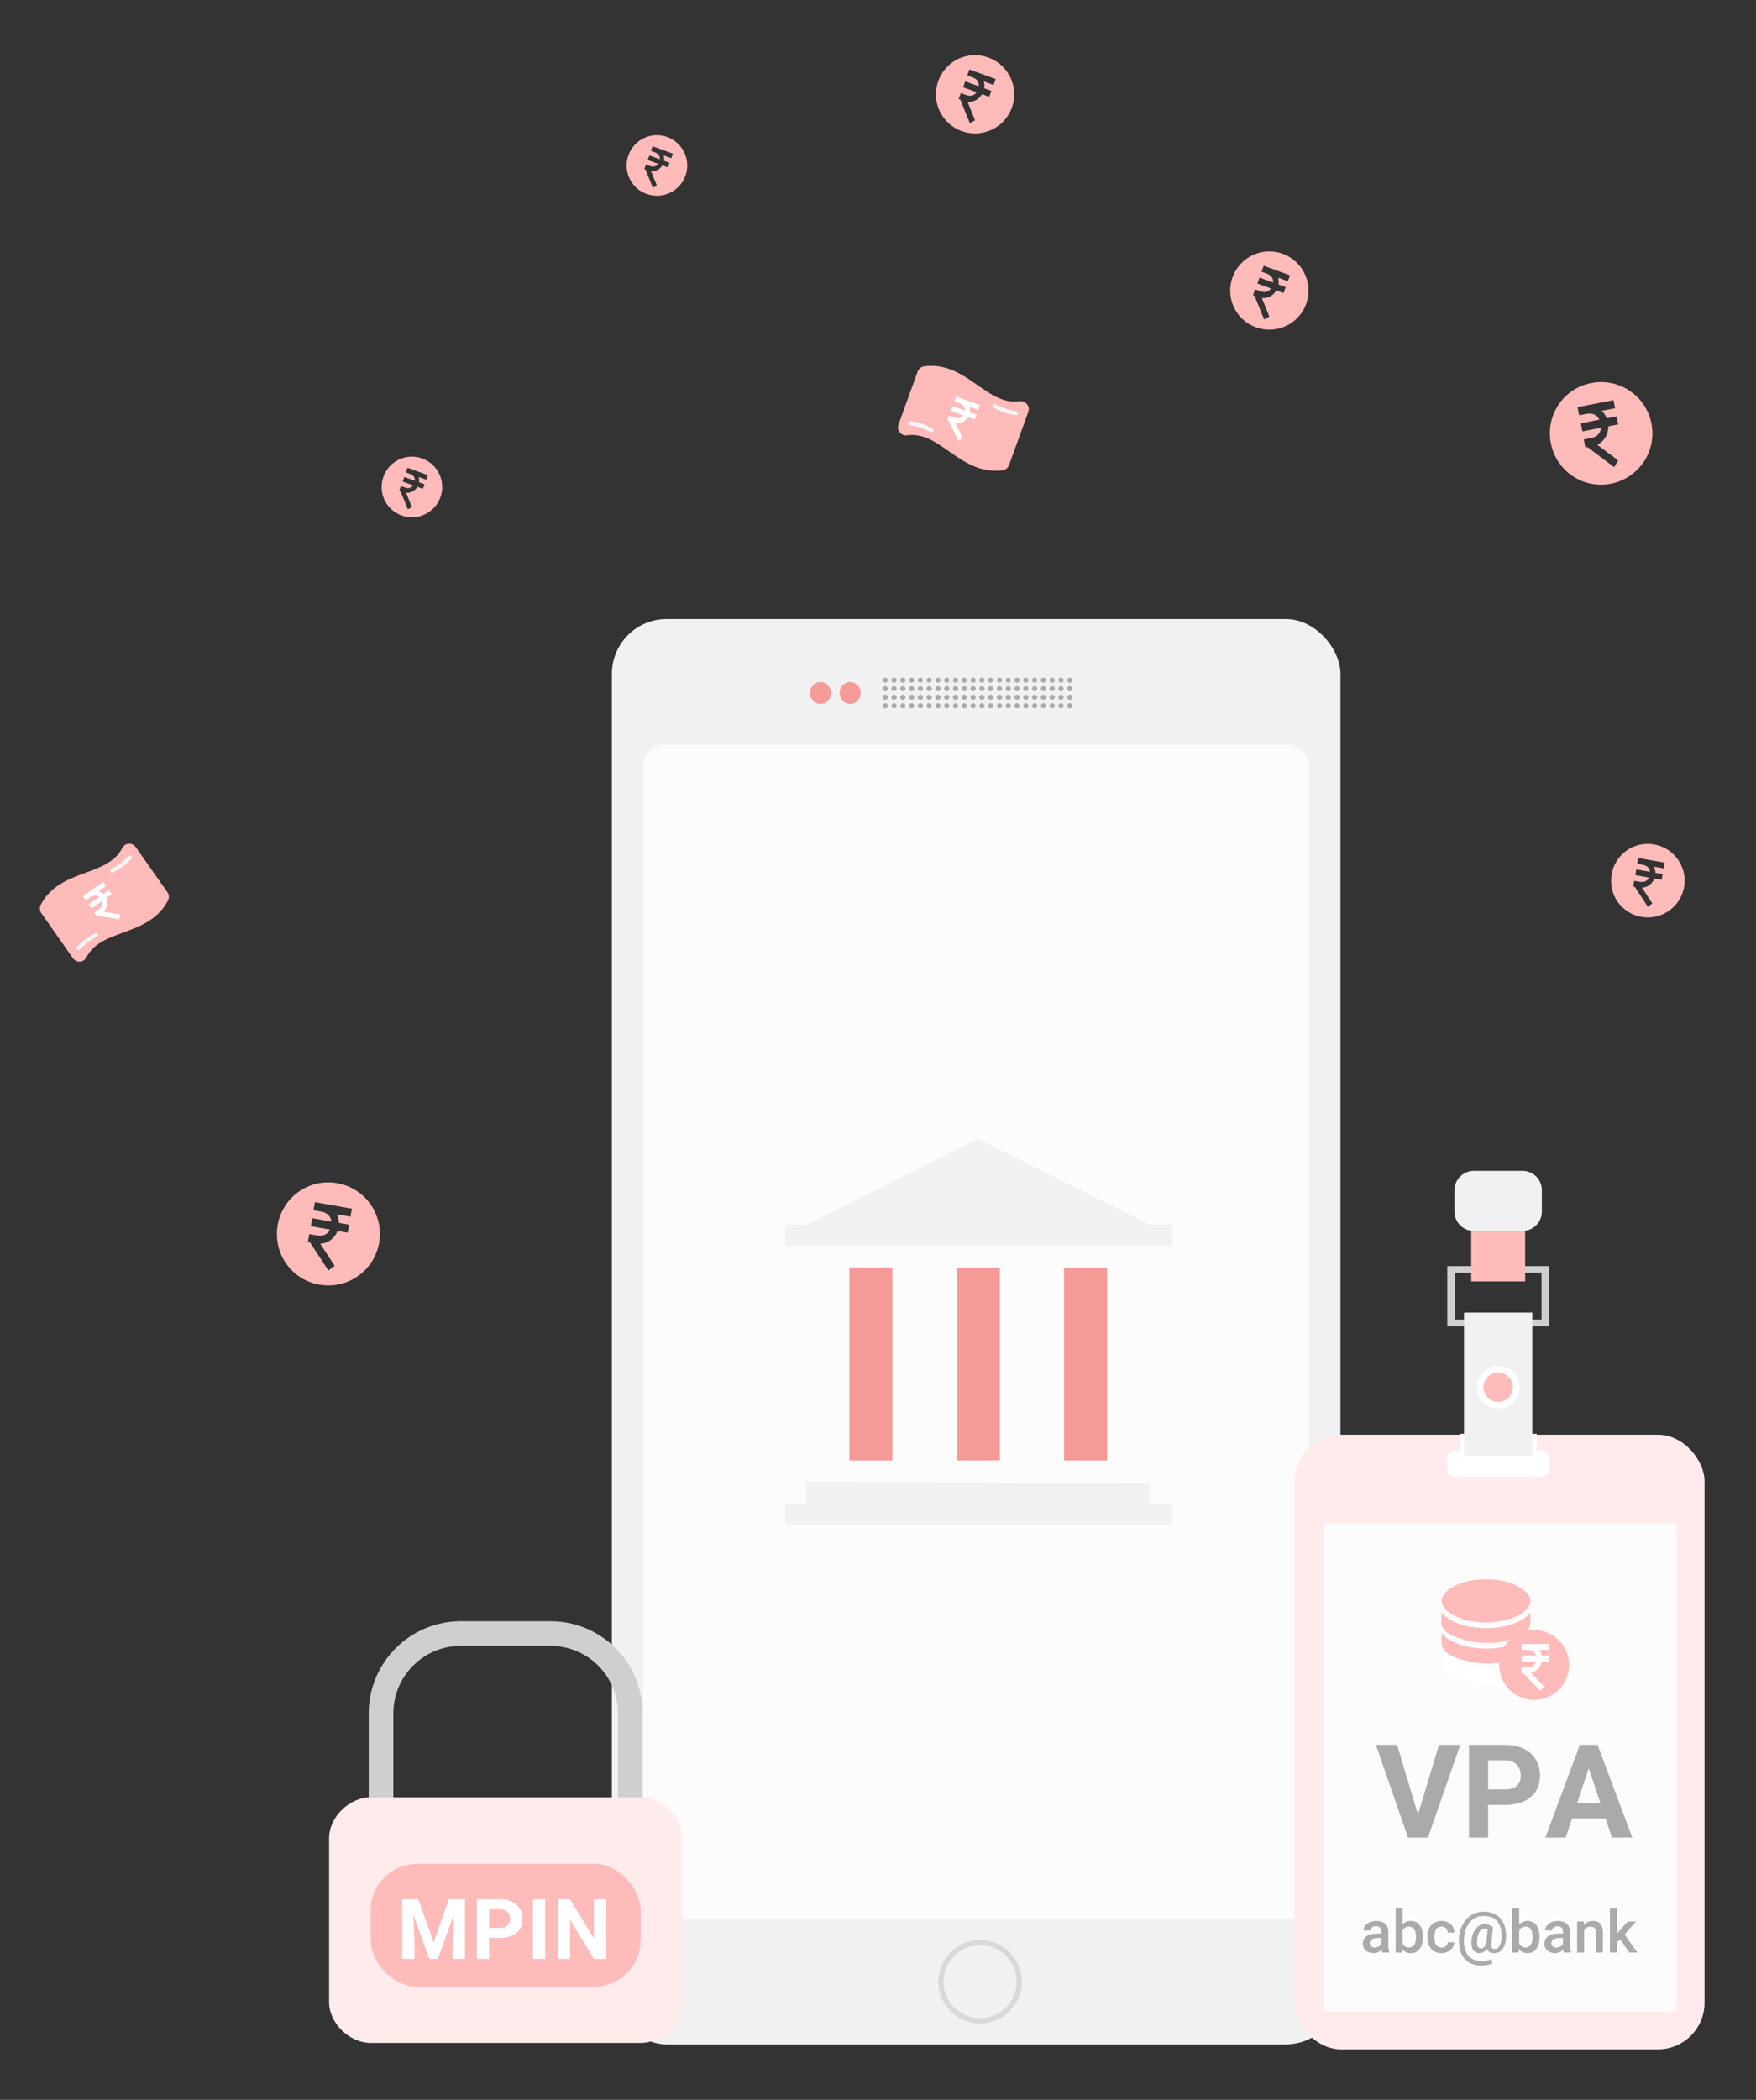 <svg xmlns="http://www.w3.org/2000/svg" width="358" height="428" viewBox="0 0 358 428">
  <rect x="0" y="0" width="358" height="428" fill="#333333" stroke="none"/>
  <g fill="none" fill-rule="evenodd" transform="translate(5 9)">
    <g transform="translate(.451)">
      <g transform="translate(119.297 117.17)">
        <g>
          <rect width="148.536" height="290.52" fill="#F1F1F1" rx="11.172"/>
          <ellipse cx="75.067" cy="277.75" stroke="#C1C1C1" stroke-width="1.06" opacity=".5" rx="7.986" ry="7.981"/>
          <rect width="135.759" height="239.439" x="6.389" y="25.54" fill="#FCFCFC" rx="4.469"/>
          <path fill="#F69A98" d="M48.573,17.303 C47.394,17.303 46.438,16.303 46.438,15.069 C46.438,13.834 47.394,12.834 48.573,12.834 C49.753,12.834 50.709,13.834 50.709,15.069 C50.709,16.303 49.753,17.303 48.573,17.303 Z M42.523,17.303 C41.344,17.303 40.387,16.303 40.387,15.069 C40.387,13.834 41.344,12.834 42.523,12.834 C43.702,12.834 44.658,13.834 44.658,15.069 C44.658,16.303 43.702,17.303 42.523,17.303 Z"/>
        </g>
        <g transform="translate(35.345 105.954)">
          <polygon fill="#F1F1F1" points="74.344 17.491 39.335 0 4.327 17.491 0 17.491 0 21.815 78.671 21.815 78.671 17.491"/>
          <rect width="8.752" height="39.306" x="35.009" y="26.237" fill="#F69A98"/>
          <rect width="8.752" height="39.306" x="56.84" y="26.237" fill="#F69A98"/>
          <rect width="8.752" height="39.306" x="13.079" y="26.237" fill="#F69A98"/>
          <polygon fill="#F1F1F1" points="74.344 70.161 4.327 69.866 4.327 74.386 0 74.386 0 78.611 4.327 78.611 8.752 78.611 17.504 78.611 35.009 78.611 43.662 78.611 61.167 78.611 69.919 78.611 74.344 78.611 78.671 78.611 78.671 74.386 74.344 74.386"/>
        </g>
        <path fill="#AAA" d="M0.537,6.257 C0.241,6.257 -7.99360578e-15,6.024 -7.99360578e-15,5.736 C-7.99360578e-15,5.448 0.241,5.214 0.537,5.214 C0.834,5.214 1.075,5.448 1.075,5.736 C1.075,6.024 0.834,6.257 0.537,6.257 Z M2.329,6.257 C2.032,6.257 1.791,6.024 1.791,5.736 C1.791,5.448 2.032,5.214 2.329,5.214 C2.625,5.214 2.866,5.448 2.866,5.736 C2.866,6.024 2.625,6.257 2.329,6.257 Z M0.537,4.519 C0.241,4.519 -7.99360578e-15,4.286 -7.99360578e-15,3.998 C-7.99360578e-15,3.71 0.241,3.476 0.537,3.476 C0.834,3.476 1.075,3.71 1.075,3.998 C1.075,4.286 0.834,4.519 0.537,4.519 Z M2.329,4.519 C2.032,4.519 1.791,4.286 1.791,3.998 C1.791,3.71 2.032,3.476 2.329,3.476 C2.625,3.476 2.866,3.71 2.866,3.998 C2.866,4.286 2.625,4.519 2.329,4.519 Z M0.537,2.781 C0.241,2.781 -7.99360578e-15,2.548 -7.99360578e-15,2.26 C-7.99360578e-15,1.972 0.241,1.738 0.537,1.738 C0.834,1.738 1.075,1.972 1.075,2.26 C1.075,2.548 0.834,2.781 0.537,2.781 Z M2.329,2.781 C2.032,2.781 1.791,2.548 1.791,2.26 C1.791,1.972 2.032,1.738 2.329,1.738 C2.625,1.738 2.866,1.972 2.866,2.26 C2.866,2.548 2.625,2.781 2.329,2.781 Z M0.537,1.043 C0.241,1.043 -7.99360578e-15,0.809 -7.99360578e-15,0.521 C-7.99360578e-15,0.233 0.241,0 0.537,0 C0.834,0 1.075,0.233 1.075,0.521 C1.075,0.809 0.834,1.043 0.537,1.043 Z M2.329,1.043 C2.032,1.043 1.791,0.809 1.791,0.521 C1.791,0.233 2.032,0 2.329,0 C2.625,0 2.866,0.233 2.866,0.521 C2.866,0.809 2.625,1.043 2.329,1.043 Z M4.12,6.257 C3.823,6.257 3.582,6.024 3.582,5.736 C3.582,5.448 3.823,5.214 4.12,5.214 C4.417,5.214 4.657,5.448 4.657,5.736 C4.657,6.024 4.417,6.257 4.12,6.257 Z M5.911,6.257 C5.614,6.257 5.374,6.024 5.374,5.736 C5.374,5.448 5.614,5.214 5.911,5.214 C6.208,5.214 6.448,5.448 6.448,5.736 C6.448,6.024 6.208,6.257 5.911,6.257 Z M4.12,4.519 C3.823,4.519 3.582,4.286 3.582,3.998 C3.582,3.71 3.823,3.476 4.12,3.476 C4.417,3.476 4.657,3.71 4.657,3.998 C4.657,4.286 4.417,4.519 4.12,4.519 Z M5.911,4.519 C5.614,4.519 5.374,4.286 5.374,3.998 C5.374,3.71 5.614,3.476 5.911,3.476 C6.208,3.476 6.448,3.71 6.448,3.998 C6.448,4.286 6.208,4.519 5.911,4.519 Z M4.12,2.781 C3.823,2.781 3.582,2.548 3.582,2.26 C3.582,1.972 3.823,1.738 4.12,1.738 C4.417,1.738 4.657,1.972 4.657,2.26 C4.657,2.548 4.417,2.781 4.12,2.781 Z M5.911,2.781 C5.614,2.781 5.374,2.548 5.374,2.26 C5.374,1.972 5.614,1.738 5.911,1.738 C6.208,1.738 6.448,1.972 6.448,2.26 C6.448,2.548 6.208,2.781 5.911,2.781 Z M4.12,1.043 C3.823,1.043 3.582,0.809 3.582,0.521 C3.582,0.233 3.823,0 4.12,0 C4.417,0 4.657,0.233 4.657,0.521 C4.657,0.809 4.417,1.043 4.12,1.043 Z M5.911,1.043 C5.614,1.043 5.374,0.809 5.374,0.521 C5.374,0.233 5.614,0 5.911,0 C6.208,0 6.448,0.233 6.448,0.521 C6.448,0.809 6.208,1.043 5.911,1.043 Z M7.702,6.257 C7.405,6.257 7.165,6.024 7.165,5.736 C7.165,5.448 7.405,5.214 7.702,5.214 C7.999,5.214 8.24,5.448 8.24,5.736 C8.24,6.024 7.999,6.257 7.702,6.257 Z M9.494,6.257 C9.197,6.257 8.956,6.024 8.956,5.736 C8.956,5.448 9.197,5.214 9.494,5.214 C9.79,5.214 10.031,5.448 10.031,5.736 C10.031,6.024 9.79,6.257 9.494,6.257 Z M7.702,4.519 C7.405,4.519 7.165,4.286 7.165,3.998 C7.165,3.71 7.405,3.476 7.702,3.476 C7.999,3.476 8.24,3.71 8.24,3.998 C8.24,4.286 7.999,4.519 7.702,4.519 Z M9.494,4.519 C9.197,4.519 8.956,4.286 8.956,3.998 C8.956,3.71 9.197,3.476 9.494,3.476 C9.79,3.476 10.031,3.71 10.031,3.998 C10.031,4.286 9.79,4.519 9.494,4.519 Z M7.702,2.781 C7.405,2.781 7.165,2.548 7.165,2.26 C7.165,1.972 7.405,1.738 7.702,1.738 C7.999,1.738 8.24,1.972 8.24,2.26 C8.24,2.548 7.999,2.781 7.702,2.781 Z M9.494,2.781 C9.197,2.781 8.956,2.548 8.956,2.26 C8.956,1.972 9.197,1.738 9.494,1.738 C9.79,1.738 10.031,1.972 10.031,2.26 C10.031,2.548 9.79,2.781 9.494,2.781 Z M7.702,1.043 C7.405,1.043 7.165,0.809 7.165,0.521 C7.165,0.233 7.405,0 7.702,0 C7.999,0 8.24,0.233 8.24,0.521 C8.24,0.809 7.999,1.043 7.702,1.043 Z M9.494,1.043 C9.197,1.043 8.956,0.809 8.956,0.521 C8.956,0.233 9.197,0 9.494,0 C9.79,0 10.031,0.233 10.031,0.521 C10.031,0.809 9.79,1.043 9.494,1.043 Z M11.285,6.257 C10.988,6.257 10.747,6.024 10.747,5.736 C10.747,5.448 10.988,5.214 11.285,5.214 C11.582,5.214 11.822,5.448 11.822,5.736 C11.822,6.024 11.582,6.257 11.285,6.257 Z M13.076,6.257 C12.779,6.257 12.539,6.024 12.539,5.736 C12.539,5.448 12.779,5.214 13.076,5.214 C13.373,5.214 13.613,5.448 13.613,5.736 C13.613,6.024 13.373,6.257 13.076,6.257 Z M11.285,4.519 C10.988,4.519 10.747,4.286 10.747,3.998 C10.747,3.71 10.988,3.476 11.285,3.476 C11.582,3.476 11.822,3.71 11.822,3.998 C11.822,4.286 11.582,4.519 11.285,4.519 Z M13.076,4.519 C12.779,4.519 12.539,4.286 12.539,3.998 C12.539,3.71 12.779,3.476 13.076,3.476 C13.373,3.476 13.613,3.71 13.613,3.998 C13.613,4.286 13.373,4.519 13.076,4.519 Z M11.285,2.781 C10.988,2.781 10.747,2.548 10.747,2.26 C10.747,1.972 10.988,1.738 11.285,1.738 C11.582,1.738 11.822,1.972 11.822,2.26 C11.822,2.548 11.582,2.781 11.285,2.781 Z M13.076,2.781 C12.779,2.781 12.539,2.548 12.539,2.26 C12.539,1.972 12.779,1.738 13.076,1.738 C13.373,1.738 13.613,1.972 13.613,2.26 C13.613,2.548 13.373,2.781 13.076,2.781 Z M11.285,1.043 C10.988,1.043 10.747,0.809 10.747,0.521 C10.747,0.233 10.988,0 11.285,0 C11.582,0 11.822,0.233 11.822,0.521 C11.822,0.809 11.582,1.043 11.285,1.043 Z M13.076,1.043 C12.779,1.043 12.539,0.809 12.539,0.521 C12.539,0.233 12.779,0 13.076,0 C13.373,0 13.613,0.233 13.613,0.521 C13.613,0.809 13.373,1.043 13.076,1.043 Z M14.867,6.257 C14.57,6.257 14.33,6.024 14.33,5.736 C14.33,5.448 14.57,5.214 14.867,5.214 C15.164,5.214 15.405,5.448 15.405,5.736 C15.405,6.024 15.164,6.257 14.867,6.257 Z M16.658,6.257 C16.362,6.257 16.121,6.024 16.121,5.736 C16.121,5.448 16.362,5.214 16.658,5.214 C16.955,5.214 17.196,5.448 17.196,5.736 C17.196,6.024 16.955,6.257 16.658,6.257 Z M14.867,4.519 C14.57,4.519 14.33,4.286 14.33,3.998 C14.33,3.71 14.57,3.476 14.867,3.476 C15.164,3.476 15.405,3.71 15.405,3.998 C15.405,4.286 15.164,4.519 14.867,4.519 Z M16.658,4.519 C16.362,4.519 16.121,4.286 16.121,3.998 C16.121,3.71 16.362,3.476 16.658,3.476 C16.955,3.476 17.196,3.71 17.196,3.998 C17.196,4.286 16.955,4.519 16.658,4.519 Z M14.867,2.781 C14.57,2.781 14.33,2.548 14.33,2.26 C14.33,1.972 14.57,1.738 14.867,1.738 C15.164,1.738 15.405,1.972 15.405,2.26 C15.405,2.548 15.164,2.781 14.867,2.781 Z M16.658,2.781 C16.362,2.781 16.121,2.548 16.121,2.26 C16.121,1.972 16.362,1.738 16.658,1.738 C16.955,1.738 17.196,1.972 17.196,2.26 C17.196,2.548 16.955,2.781 16.658,2.781 Z M14.867,1.043 C14.57,1.043 14.33,0.809 14.33,0.521 C14.33,0.233 14.57,0 14.867,0 C15.164,0 15.405,0.233 15.405,0.521 C15.405,0.809 15.164,1.043 14.867,1.043 Z M16.658,1.043 C16.362,1.043 16.121,0.809 16.121,0.521 C16.121,0.233 16.362,0 16.658,0 C16.955,0 17.196,0.233 17.196,0.521 C17.196,0.809 16.955,1.043 16.658,1.043 Z M18.45,6.257 C18.153,6.257 17.912,6.024 17.912,5.736 C17.912,5.448 18.153,5.214 18.45,5.214 C18.746,5.214 18.987,5.448 18.987,5.736 C18.987,6.024 18.746,6.257 18.45,6.257 Z M20.241,6.257 C19.944,6.257 19.704,6.024 19.704,5.736 C19.704,5.448 19.944,5.214 20.241,5.214 C20.538,5.214 20.778,5.448 20.778,5.736 C20.778,6.024 20.538,6.257 20.241,6.257 Z M18.45,4.519 C18.153,4.519 17.912,4.286 17.912,3.998 C17.912,3.71 18.153,3.476 18.45,3.476 C18.746,3.476 18.987,3.71 18.987,3.998 C18.987,4.286 18.746,4.519 18.45,4.519 Z M20.241,4.519 C19.944,4.519 19.704,4.286 19.704,3.998 C19.704,3.71 19.944,3.476 20.241,3.476 C20.538,3.476 20.778,3.71 20.778,3.998 C20.778,4.286 20.538,4.519 20.241,4.519 Z M18.45,2.781 C18.153,2.781 17.912,2.548 17.912,2.26 C17.912,1.972 18.153,1.738 18.45,1.738 C18.746,1.738 18.987,1.972 18.987,2.26 C18.987,2.548 18.746,2.781 18.45,2.781 Z M20.241,2.781 C19.944,2.781 19.704,2.548 19.704,2.26 C19.704,1.972 19.944,1.738 20.241,1.738 C20.538,1.738 20.778,1.972 20.778,2.26 C20.778,2.548 20.538,2.781 20.241,2.781 Z M18.45,1.043 C18.153,1.043 17.912,0.809 17.912,0.521 C17.912,0.233 18.153,0 18.45,0 C18.746,0 18.987,0.233 18.987,0.521 C18.987,0.809 18.746,1.043 18.45,1.043 Z M20.241,1.043 C19.944,1.043 19.704,0.809 19.704,0.521 C19.704,0.233 19.944,0 20.241,0 C20.538,0 20.778,0.233 20.778,0.521 C20.778,0.809 20.538,1.043 20.241,1.043 Z M22.032,6.257 C21.735,6.257 21.495,6.024 21.495,5.736 C21.495,5.448 21.735,5.214 22.032,5.214 C22.329,5.214 22.569,5.448 22.569,5.736 C22.569,6.024 22.329,6.257 22.032,6.257 Z M23.823,6.257 C23.527,6.257 23.286,6.024 23.286,5.736 C23.286,5.448 23.527,5.214 23.823,5.214 C24.12,5.214 24.361,5.448 24.361,5.736 C24.361,6.024 24.12,6.257 23.823,6.257 Z M22.032,4.519 C21.735,4.519 21.495,4.286 21.495,3.998 C21.495,3.71 21.735,3.476 22.032,3.476 C22.329,3.476 22.569,3.71 22.569,3.998 C22.569,4.286 22.329,4.519 22.032,4.519 Z M23.823,4.519 C23.527,4.519 23.286,4.286 23.286,3.998 C23.286,3.71 23.527,3.476 23.823,3.476 C24.12,3.476 24.361,3.71 24.361,3.998 C24.361,4.286 24.12,4.519 23.823,4.519 Z M22.032,2.781 C21.735,2.781 21.495,2.548 21.495,2.26 C21.495,1.972 21.735,1.738 22.032,1.738 C22.329,1.738 22.569,1.972 22.569,2.26 C22.569,2.548 22.329,2.781 22.032,2.781 Z M23.823,2.781 C23.527,2.781 23.286,2.548 23.286,2.26 C23.286,1.972 23.527,1.738 23.823,1.738 C24.12,1.738 24.361,1.972 24.361,2.26 C24.361,2.548 24.12,2.781 23.823,2.781 Z M22.032,1.043 C21.735,1.043 21.495,0.809 21.495,0.521 C21.495,0.233 21.735,0 22.032,0 C22.329,0 22.569,0.233 22.569,0.521 C22.569,0.809 22.329,1.043 22.032,1.043 Z M23.823,1.043 C23.527,1.043 23.286,0.809 23.286,0.521 C23.286,0.233 23.527,0 23.823,0 C24.12,0 24.361,0.233 24.361,0.521 C24.361,0.809 24.12,1.043 23.823,1.043 Z M25.615,6.257 C25.318,6.257 25.077,6.024 25.077,5.736 C25.077,5.448 25.318,5.214 25.615,5.214 C25.911,5.214 26.152,5.448 26.152,5.736 C26.152,6.024 25.911,6.257 25.615,6.257 Z M27.406,6.257 C27.109,6.257 26.868,6.024 26.868,5.736 C26.868,5.448 27.109,5.214 27.406,5.214 C27.703,5.214 27.943,5.448 27.943,5.736 C27.943,6.024 27.703,6.257 27.406,6.257 Z M25.615,4.519 C25.318,4.519 25.077,4.286 25.077,3.998 C25.077,3.71 25.318,3.476 25.615,3.476 C25.911,3.476 26.152,3.71 26.152,3.998 C26.152,4.286 25.911,4.519 25.615,4.519 Z M27.406,4.519 C27.109,4.519 26.868,4.286 26.868,3.998 C26.868,3.71 27.109,3.476 27.406,3.476 C27.703,3.476 27.943,3.71 27.943,3.998 C27.943,4.286 27.703,4.519 27.406,4.519 Z M25.615,2.781 C25.318,2.781 25.077,2.548 25.077,2.26 C25.077,1.972 25.318,1.738 25.615,1.738 C25.911,1.738 26.152,1.972 26.152,2.26 C26.152,2.548 25.911,2.781 25.615,2.781 Z M27.406,2.781 C27.109,2.781 26.868,2.548 26.868,2.26 C26.868,1.972 27.109,1.738 27.406,1.738 C27.703,1.738 27.943,1.972 27.943,2.26 C27.943,2.548 27.703,2.781 27.406,2.781 Z M25.615,1.043 C25.318,1.043 25.077,0.809 25.077,0.521 C25.077,0.233 25.318,0 25.615,0 C25.911,0 26.152,0.233 26.152,0.521 C26.152,0.809 25.911,1.043 25.615,1.043 Z M27.406,1.043 C27.109,1.043 26.868,0.809 26.868,0.521 C26.868,0.233 27.109,0 27.406,0 C27.703,0 27.943,0.233 27.943,0.521 C27.943,0.809 27.703,1.043 27.406,1.043 Z M29.197,6.257 C28.9,6.257 28.66,6.024 28.66,5.736 C28.66,5.448 28.9,5.214 29.197,5.214 C29.494,5.214 29.734,5.448 29.734,5.736 C29.734,6.024 29.494,6.257 29.197,6.257 Z M30.988,6.257 C30.691,6.257 30.451,6.024 30.451,5.736 C30.451,5.448 30.691,5.214 30.988,5.214 C31.285,5.214 31.526,5.448 31.526,5.736 C31.526,6.024 31.285,6.257 30.988,6.257 Z M29.197,4.519 C28.9,4.519 28.66,4.286 28.66,3.998 C28.66,3.71 28.9,3.476 29.197,3.476 C29.494,3.476 29.734,3.71 29.734,3.998 C29.734,4.286 29.494,4.519 29.197,4.519 Z M30.988,4.519 C30.691,4.519 30.451,4.286 30.451,3.998 C30.451,3.71 30.691,3.476 30.988,3.476 C31.285,3.476 31.526,3.71 31.526,3.998 C31.526,4.286 31.285,4.519 30.988,4.519 Z M29.197,2.781 C28.9,2.781 28.66,2.548 28.66,2.26 C28.66,1.972 28.9,1.738 29.197,1.738 C29.494,1.738 29.734,1.972 29.734,2.26 C29.734,2.548 29.494,2.781 29.197,2.781 Z M30.988,2.781 C30.691,2.781 30.451,2.548 30.451,2.26 C30.451,1.972 30.691,1.738 30.988,1.738 C31.285,1.738 31.526,1.972 31.526,2.26 C31.526,2.548 31.285,2.781 30.988,2.781 Z M29.197,1.043 C28.9,1.043 28.66,0.809 28.66,0.521 C28.66,0.233 28.9,0 29.197,0 C29.494,0 29.734,0.233 29.734,0.521 C29.734,0.809 29.494,1.043 29.197,1.043 Z M30.988,1.043 C30.691,1.043 30.451,0.809 30.451,0.521 C30.451,0.233 30.691,0 30.988,0 C31.285,0 31.526,0.233 31.526,0.521 C31.526,0.809 31.285,1.043 30.988,1.043 Z M32.779,6.257 C32.483,6.257 32.242,6.024 32.242,5.736 C32.242,5.448 32.483,5.214 32.779,5.214 C33.076,5.214 33.317,5.448 33.317,5.736 C33.317,6.024 33.076,6.257 32.779,6.257 Z M34.571,6.257 C34.274,6.257 34.033,6.024 34.033,5.736 C34.033,5.448 34.274,5.214 34.571,5.214 C34.867,5.214 35.108,5.448 35.108,5.736 C35.108,6.024 34.867,6.257 34.571,6.257 Z M32.779,4.519 C32.483,4.519 32.242,4.286 32.242,3.998 C32.242,3.71 32.483,3.476 32.779,3.476 C33.076,3.476 33.317,3.71 33.317,3.998 C33.317,4.286 33.076,4.519 32.779,4.519 Z M34.571,4.519 C34.274,4.519 34.033,4.286 34.033,3.998 C34.033,3.71 34.274,3.476 34.571,3.476 C34.867,3.476 35.108,3.71 35.108,3.998 C35.108,4.286 34.867,4.519 34.571,4.519 Z M32.779,2.781 C32.483,2.781 32.242,2.548 32.242,2.26 C32.242,1.972 32.483,1.738 32.779,1.738 C33.076,1.738 33.317,1.972 33.317,2.26 C33.317,2.548 33.076,2.781 32.779,2.781 Z M34.571,2.781 C34.274,2.781 34.033,2.548 34.033,2.26 C34.033,1.972 34.274,1.738 34.571,1.738 C34.867,1.738 35.108,1.972 35.108,2.26 C35.108,2.548 34.867,2.781 34.571,2.781 Z M32.779,1.043 C32.483,1.043 32.242,0.809 32.242,0.521 C32.242,0.233 32.483,0 32.779,0 C33.076,0 33.317,0.233 33.317,0.521 C33.317,0.809 33.076,1.043 32.779,1.043 Z M34.571,1.043 C34.274,1.043 34.033,0.809 34.033,0.521 C34.033,0.233 34.274,0 34.571,0 C34.867,0 35.108,0.233 35.108,0.521 C35.108,0.809 34.867,1.043 34.571,1.043 Z M36.362,6.257 C36.065,6.257 35.825,6.024 35.825,5.736 C35.825,5.448 36.065,5.214 36.362,5.214 C36.659,5.214 36.899,5.448 36.899,5.736 C36.899,6.024 36.659,6.257 36.362,6.257 Z M38.153,6.257 C37.856,6.257 37.616,6.024 37.616,5.736 C37.616,5.448 37.856,5.214 38.153,5.214 C38.45,5.214 38.691,5.448 38.691,5.736 C38.691,6.024 38.45,6.257 38.153,6.257 Z M36.362,4.519 C36.065,4.519 35.825,4.286 35.825,3.998 C35.825,3.71 36.065,3.476 36.362,3.476 C36.659,3.476 36.899,3.71 36.899,3.998 C36.899,4.286 36.659,4.519 36.362,4.519 Z M38.153,4.519 C37.856,4.519 37.616,4.286 37.616,3.998 C37.616,3.71 37.856,3.476 38.153,3.476 C38.45,3.476 38.691,3.71 38.691,3.998 C38.691,4.286 38.45,4.519 38.153,4.519 Z M36.362,2.781 C36.065,2.781 35.825,2.548 35.825,2.26 C35.825,1.972 36.065,1.738 36.362,1.738 C36.659,1.738 36.899,1.972 36.899,2.26 C36.899,2.548 36.659,2.781 36.362,2.781 Z M38.153,2.781 C37.856,2.781 37.616,2.548 37.616,2.26 C37.616,1.972 37.856,1.738 38.153,1.738 C38.45,1.738 38.691,1.972 38.691,2.26 C38.691,2.548 38.45,2.781 38.153,2.781 Z M36.362,1.043 C36.065,1.043 35.825,0.809 35.825,0.521 C35.825,0.233 36.065,0 36.362,0 C36.659,0 36.899,0.233 36.899,0.521 C36.899,0.809 36.659,1.043 36.362,1.043 Z M38.153,1.043 C37.856,1.043 37.616,0.809 37.616,0.521 C37.616,0.233 37.856,0 38.153,0 C38.45,0 38.691,0.233 38.691,0.521 C38.691,0.809 38.45,1.043 38.153,1.043 Z" transform="translate(55.196 11.94)"/>
      </g>
      <path fill="#FEBBBA" d="M320.944,68.877 C326.736,68.877 331.43,73.556 331.43,79.33 C331.43,85.108 326.736,89.784 320.944,89.784 C315.151,89.784 310.528,85.114 310.528,79.33 C310.528,73.55 315.151,68.877 320.944,68.877 Z M317.307,73.164 L317.307,73.18 L317.272,73.18 L317.272,74.86 L318.808,74.86 C320.204,74.86 320.908,75.602 321.162,76.524 L317.307,76.524 L317.307,78.204 L321.162,78.204 C320.909,79.126 320.205,79.871 318.808,79.871 L318.329,79.871 L318.323,79.864 L318.317,79.871 L317.272,79.871 L317.272,81.551 L317.713,81.551 L322.275,86.604 L323.326,85.41 L319.746,81.439 C321.368,81.057 322.409,79.701 322.696,78.204 L324.737,78.204 L324.737,76.524 L322.696,76.524 C322.58,75.919 322.328,75.348 321.977,74.844 L324.737,74.844 L324.737,73.164 L317.307,73.164 Z" transform="rotate(-11 320.979 79.33)"/>
      <path fill="#FEBBBA" d="M78.51,84.082 C81.932,84.082 84.706,86.847 84.706,90.259 C84.706,93.673 81.932,96.436 78.51,96.436 C75.086,96.436 72.354,93.677 72.354,90.259 C72.354,86.843 75.086,84.082 78.51,84.082 Z M76.372,86.88 L76.372,86.89 L76.351,86.89 L76.351,87.883 L77.259,87.883 C78.084,87.883 78.5,88.321 78.65,88.866 L76.372,88.866 L76.372,89.859 L78.65,89.859 C78.5,90.404 78.085,90.844 77.259,90.844 L76.976,90.844 L76.972,90.84 L76.969,90.844 L76.351,90.844 L76.351,91.836 L76.612,91.836 L79.308,94.822 L79.929,94.117 L77.813,91.77 C78.771,91.545 79.387,90.743 79.556,89.859 L80.762,89.859 L80.762,88.866 L79.556,88.866 C79.488,88.509 79.339,88.171 79.132,87.873 L80.762,87.873 L80.762,86.88 L76.372,86.88 Z" transform="rotate(20 78.53 90.26)"/>
      <path fill="#FEBBBA" d="M128.463,18.553 C131.885,18.553 134.659,21.318 134.659,24.73 C134.659,28.144 131.885,30.907 128.463,30.907 C125.039,30.907 122.307,28.147 122.307,24.73 C122.307,21.314 125.039,18.553 128.463,18.553 Z M126.325,21.351 L126.325,21.361 L126.304,21.361 L126.304,22.354 L127.212,22.354 C128.036,22.354 128.453,22.792 128.603,23.337 L126.325,23.337 L126.325,24.329 L128.603,24.329 C128.453,24.874 128.037,25.314 127.212,25.314 L126.929,25.314 L126.925,25.311 L126.922,25.314 L126.304,25.314 L126.304,26.307 L126.564,26.307 L129.26,29.293 L129.882,28.587 L127.766,26.241 C128.724,26.015 129.34,25.214 129.509,24.329 L130.715,24.329 L130.715,23.337 L129.509,23.337 C129.44,22.98 129.292,22.642 129.084,22.344 L130.715,22.344 L130.715,21.351 L126.325,21.351 Z" transform="rotate(20 128.483 24.73)"/>
      <path fill="#FEBBBA" d="M193.316,2.249 C197.739,2.249 201.323,5.819 201.323,10.224 C201.323,14.632 197.739,18.199 193.316,18.199 C188.892,18.199 185.361,14.636 185.361,10.224 C185.361,5.814 188.892,2.249 193.316,2.249 Z M190.553,5.862 L190.553,5.875 L190.526,5.875 L190.526,7.156 L191.699,7.156 C192.765,7.156 193.303,7.722 193.497,8.425 L190.553,8.425 L190.553,9.707 L193.497,9.707 C193.304,10.411 192.767,10.979 191.699,10.979 L191.334,10.979 L191.329,10.974 L191.325,10.979 L190.526,10.979 L190.526,12.261 L190.863,12.261 L194.347,16.116 L195.15,15.204 L192.415,12.175 C193.654,11.884 194.449,10.849 194.668,9.707 L196.227,9.707 L196.227,8.425 L194.668,8.425 C194.58,7.964 194.387,7.528 194.119,7.144 L196.227,7.144 L196.227,5.862 L190.553,5.862 Z" transform="rotate(20 193.342 10.224)"/>
      <path fill="#FEBBBA" d="M253.316,42.249 C257.739,42.249 261.323,45.819 261.323,50.224 C261.323,54.632 257.739,58.199 253.316,58.199 C248.892,58.199 245.361,54.636 245.361,50.224 C245.361,45.814 248.892,42.249 253.316,42.249 Z M250.553,45.862 L250.553,45.875 L250.526,45.875 L250.526,47.156 L251.699,47.156 C252.765,47.156 253.303,47.722 253.497,48.425 L250.553,48.425 L250.553,49.707 L253.497,49.707 C253.304,50.411 252.767,50.979 251.699,50.979 L251.334,50.979 L251.329,50.974 L251.325,50.979 L250.526,50.979 L250.526,52.261 L250.863,52.261 L254.347,56.116 L255.15,55.204 L252.415,52.175 C253.654,51.884 254.449,50.849 254.668,49.707 L256.227,49.707 L256.227,48.425 L254.668,48.425 C254.58,47.964 254.387,47.528 254.119,47.144 L256.227,47.144 L256.227,45.862 L250.553,45.862 Z" transform="rotate(20 253.342 50.224)"/>
      <path fill="#FEBBBA" d="M330.475,163 C334.631,163 338,166.357 338,170.5 C338,174.645 334.631,178 330.475,178 C326.318,178 323,174.649 323,170.5 C323,166.353 326.318,163 330.475,163 Z M327.79,166.287 L327.79,166.299 L327.764,166.299 L327.764,167.482 L328.89,167.482 C329.913,167.482 330.429,168.004 330.616,168.653 L327.79,168.653 L327.79,169.836 L330.616,169.836 C330.43,170.485 329.914,171.009 328.89,171.009 L328.539,171.009 L328.535,171.004 L328.53,171.009 L327.764,171.009 L327.764,172.192 L328.087,172.192 L331.431,175.749 L332.202,174.908 L329.577,172.113 C330.766,171.844 331.53,170.889 331.74,169.836 L333.236,169.836 L333.236,168.653 L331.74,168.653 C331.655,168.227 331.47,167.825 331.213,167.47 L333.236,167.47 L333.236,166.287 L327.79,166.287 Z" transform="rotate(10 330.5 170.5)"/>
      <path fill="#FEBBBA" d="M61.465,232 C67.284,232 72,236.7 72,242.5 C72,248.303 67.284,253 61.465,253 C55.645,253 51,248.309 51,242.5 C51,236.694 55.645,232 61.465,232 Z M57.705,236.602 L57.705,236.619 L57.669,236.619 L57.669,238.274 L59.246,238.274 C60.678,238.274 61.401,239.006 61.662,239.914 L57.705,239.914 L57.705,241.57 L61.662,241.57 C61.402,242.479 60.68,243.213 59.246,243.213 L58.754,243.213 L58.748,243.206 L58.742,243.213 L57.669,243.213 L57.669,244.868 L58.122,244.868 L62.804,249.849 L63.883,248.671 L60.208,244.758 C61.873,244.382 62.942,243.045 63.235,241.57 L65.331,241.57 L65.331,239.914 L63.235,239.914 C63.116,239.318 62.858,238.755 62.498,238.258 L65.331,238.258 L65.331,236.602 L57.705,236.602 Z" transform="rotate(10 61.5 242.5)"/>
      <g transform="rotate(10 -912.88 111.281)">
        <path fill="#FEBBBA" d="M25.084,8.432 L17.099,0.467 C16.703,0.072 16.129,-0.087 15.586,0.047 C15.299,0.117 15.043,0.264 14.84,0.467 C14.658,0.648 14.522,0.871 14.444,1.122 C14.082,2.292 13.457,3.309 12.531,4.231 C11.295,5.464 9.686,6.397 7.982,7.384 C6.175,8.429 4.307,9.513 2.776,11.039 C1.476,12.338 0.59,13.783 0.071,15.46 C-0.104,16.027 0.049,16.639 0.467,17.058 L8.452,25.024 C8.848,25.419 9.422,25.578 9.966,25.444 C10.252,25.372 10.509,25.226 10.712,25.024 C10.893,24.843 11.029,24.619 11.108,24.368 C11.47,23.197 12.095,22.18 13.022,21.258 C14.257,20.026 15.866,19.094 17.571,18.107 C19.377,17.061 21.245,15.977 22.775,14.451 C24.076,13.154 24.961,11.707 25.481,10.029 C25.655,9.464 25.502,8.849 25.084,8.432 Z"/>
        <path fill="#F5F5F5" d="M11.997 19.207L11.996 19.207C11.497 19.589 11.009 19.993 10.558 20.444 10.125 20.877 9.733 21.332 9.392 21.798L8.846 22.542 8.847 22.543C8.747 22.698 8.764 22.907 8.9 23.043 9.056 23.198 9.31 23.198 9.467 23.043 9.491 23.018 9.51 22.992 9.526 22.963L10.036 22.266C10.352 21.835 10.718 21.41 11.123 21.007 11.571 20.56 11.986 20.216 12.491 19.832L12.49 19.831C12.504 19.82 12.518 19.811 12.531 19.798 12.687 19.643 12.687 19.389 12.531 19.233 12.386 19.087 12.154 19.08 11.997 19.207zM14.327 4.59C13.909 5.006 13.457 5.381 12.987 5.739 12.954 5.757 12.922 5.778 12.894 5.808 12.736 5.964 12.736 6.22 12.894 6.377 13.046 6.531 13.293 6.534 13.452 6.388L13.455 6.39C13.954 6.007 14.44 5.603 14.891 5.153 15.325 4.72 15.716 4.266 16.058 3.801L16.604 3.054 16.603 3.052C16.738 2.894 16.732 2.657 16.583 2.507 16.425 2.35 16.171 2.35 16.013 2.507 15.984 2.537 15.962 2.571 15.943 2.605L15.413 3.33C15.096 3.764 14.731 4.187 14.327 4.59z"/>
        <path fill="#FFF" d="M10.385,9.241 L10.385,9.251 L10.361,9.251 L10.361,10.268 L11.402,10.268 C12.347,10.268 12.825,10.717 12.997,11.275 L10.385,11.275 L10.385,12.292 L12.997,12.292 C12.825,12.85 12.349,13.301 11.402,13.301 L11.077,13.301 L11.073,13.297 L11.07,13.301 L10.361,13.301 L10.361,14.318 L10.66,14.318 L13.751,17.376 L14.463,16.653 L12.037,14.25 C13.136,14.019 13.842,13.198 14.036,12.292 L15.419,12.292 L15.419,11.275 L14.036,11.275 C13.957,10.909 13.787,10.563 13.549,10.258 L15.419,10.258 L15.419,9.241 L10.385,9.241 Z" transform="rotate(-45 12.89 13.309)"/>
      </g>
      <g transform="rotate(65 52.37 184.255)">
        <path fill="#FEBBBA" d="M25.642,8.611 L17.479,0.477 C17.075,0.073 16.488,-0.089 15.932,0.048 C15.639,0.12 15.377,0.27 15.17,0.477 C14.984,0.661 14.845,0.89 14.765,1.145 C14.395,2.34 13.756,3.379 12.81,4.321 C11.546,5.58 9.901,6.533 8.16,7.541 C6.312,8.608 4.403,9.715 2.838,11.273 C1.508,12.6 0.603,14.076 0.073,15.789 C-0.106,16.367 0.05,16.993 0.477,17.421 L8.64,25.555 C9.045,25.959 9.631,26.121 10.187,25.984 C10.48,25.911 10.742,25.762 10.95,25.555 C11.135,25.371 11.274,25.142 11.354,24.885 C11.725,23.69 12.364,22.651 13.311,21.709 C14.574,20.451 16.218,19.499 17.961,18.492 C19.807,17.423 21.717,16.317 23.281,14.758 C24.611,13.433 25.516,11.956 26.047,10.243 C26.225,9.665 26.069,9.037 25.642,8.611 Z"/>
        <path fill="#F5F5F5" d="M12.264 19.615L12.262 19.615C11.752 20.006 11.254 20.417 10.793 20.878 10.35 21.32 9.949 21.785 9.6 22.261L9.042 23.02 9.044 23.022C8.942 23.181 8.959 23.394 9.098 23.532 9.257 23.691 9.517 23.691 9.677 23.532 9.702 23.507 9.721 23.48 9.738 23.451L10.259 22.739C10.582 22.299 10.956 21.865 11.37 21.454 11.828 20.997 12.252 20.645 12.769 20.254L12.767 20.252C12.782 20.241 12.796 20.232 12.809 20.219 12.969 20.06 12.969 19.801 12.809 19.642 12.661 19.492 12.425 19.486 12.264 19.615zM14.645 4.687C14.218 5.113 13.756 5.496 13.276 5.861 13.242 5.88 13.209 5.901 13.18 5.931 13.019 6.091 13.019 6.352 13.18 6.513 13.336 6.67 13.588 6.673 13.751 6.524L13.754 6.526C14.264 6.135 14.761 5.722 15.222 5.262 15.666 4.82 16.066 4.357 16.415 3.882L16.973 3.119 16.972 3.117C17.11 2.955 17.104 2.714 16.951 2.561 16.79 2.4 16.53 2.4 16.369 2.561 16.339 2.591 16.317 2.626 16.297 2.661L15.755 3.401C15.431 3.843 15.058 4.275 14.645 4.687z"/>
        <path fill="#FFF" d="M10.616,9.437 L10.616,9.447 L10.591,9.447 L10.591,10.486 L11.655,10.486 C12.622,10.486 13.11,10.945 13.286,11.514 L10.616,11.514 L10.616,12.553 L13.286,12.553 C13.11,13.123 12.623,13.583 11.655,13.583 L11.324,13.583 L11.32,13.579 L11.316,13.583 L10.591,13.583 L10.591,14.622 L10.897,14.622 L14.056,17.745 L14.784,17.007 L12.305,14.553 C13.428,14.317 14.149,13.478 14.348,12.553 L15.761,12.553 L15.761,11.514 L14.348,11.514 C14.267,11.141 14.093,10.787 13.85,10.476 L15.761,10.476 L15.761,9.437 L10.616,9.437 Z" transform="rotate(-45 13.176 13.591)"/>
      </g>
    </g>
    <g transform="translate(62 323.11)">
      <path stroke="#CFCFCF" stroke-width="5.023" d="M10.681,17.116 C10.681,8.128 17.962,0.842 26.952,0.842 L45.228,0.842 C54.214,0.842 61.499,8.129 61.499,17.116 L61.499,38.807 C61.499,47.795 54.218,55.08 45.228,55.08 L26.952,55.08 C17.966,55.08 10.681,47.794 10.681,38.807 L10.681,17.116 Z"/>
      <path fill="#FFEBEB" d="M72.086,75.941 C72.086,80.364 67.857,84.285 63.617,84.285 L8.563,84.285 C4.323,84.285 0.094,80.364 0.094,75.941 L0.094,42.564 C0.094,38.141 4.323,34.22 8.563,34.22 L63.617,34.22 C67.857,34.22 72.086,38.141 72.086,42.564 L72.086,75.941 L72.086,75.941 Z"/>
      <rect width="55.053" height="25.033" x="8.563" y="47.779" fill="#FEBBBA" rx="9.5"/>
      <path fill="#FFF" d="M18.273,55 L21.396,63.817 L24.502,55 L27.792,55 L27.792,67.157 L25.278,67.157 L25.278,63.834 L25.529,58.098 L22.247,67.157 L20.527,67.157 L17.254,58.106 L17.505,63.834 L17.505,67.157 L15,67.157 L15,55 L18.273,55 Z M32.722,62.874 L32.722,67.157 L30.217,67.157 L30.217,55 L34.959,55 C35.872,55 36.675,55.167 37.368,55.501 C38.061,55.835 38.594,56.309 38.967,56.925 C39.34,57.54 39.527,58.24 39.527,59.025 C39.527,60.216 39.119,61.155 38.303,61.843 C37.488,62.53 36.359,62.874 34.918,62.874 L32.722,62.874 Z M32.722,60.845 L34.959,60.845 C35.622,60.845 36.127,60.689 36.475,60.377 C36.823,60.065 36.997,59.62 36.997,59.041 C36.997,58.446 36.821,57.964 36.471,57.597 C36.12,57.229 35.636,57.04 35.018,57.029 L32.722,57.029 L32.722,60.845 Z M44.148,67.157 L41.643,67.157 L41.643,55 L44.148,55 L44.148,67.157 Z M56.592,67.157 L54.087,67.157 L49.211,59.158 L49.211,67.157 L46.706,67.157 L46.706,55 L49.211,55 L54.096,63.016 L54.096,55 L56.592,55 L56.592,67.157 Z"/>
    </g>
    <g transform="rotate(13 -829.035 1309.347)">
      <rect width="83.612" height="125.284" x="13.253" y="53.972" fill="#FFEBEB" rx="9.5" transform="rotate(-13 55.059 116.614)"/>
      <rect width="71.85" height="99.461" x="20.405" y="71.883" fill="#FCFCFC" transform="rotate(-13 56.33 121.613)"/>
      <g transform="rotate(-13 399.43 -112.182)">
        <path fill="#FEBBBA" d="M17.791,6.345 C16.678,7.46 15.266,8.049 13.778,8.374 C12.828,8.588 11.866,8.749 10.89,8.837 C10.64,8.862 10.39,8.886 10.14,8.912 C9.965,8.912 9.79,8.924 9.614,8.924 C8.839,8.937 8.04,8.837 7.277,8.736 C6.314,8.612 5.364,8.386 4.452,8.06 C3.927,7.872 3.401,7.634 2.914,7.359 C2.102,6.92 1.388,6.37 0.914,5.543 C0.514,4.842 0.514,4.141 0.939,3.452 C1.552,2.438 2.49,1.824 3.527,1.349 C5.552,0.422 7.702,0.097 9.915,0.134 C11.953,0.159 13.953,0.459 15.804,1.373 C16.528,1.724 17.254,2.199 17.842,2.751 C19.092,3.966 18.966,5.156 17.791,6.345 Z"/>
        <path fill="#FEBBBA" d="M18.705,7.002 C18.705,7.789 18.778,8.545 18.687,9.28 C18.506,10.722 16.828,11.504 15.651,12.015 C12.12,13.552 7.645,13.369 4.075,12.099 C2.419,11.509 0.561,10.762 0.569,8.687 C0.57,8.142 0.569,7.597 0.569,6.965 C0.902,7.262 1.154,7.515 1.433,7.733 C3.131,9.06 5.127,9.615 7.211,9.907 C9.015,10.16 10.825,10.131 12.623,9.831 C14.512,9.516 16.311,8.957 17.853,7.762 C18.146,7.534 18.408,7.27 18.705,7.002 Z"/>
        <path fill="#FEBBBA" d="M18.728,11.178 C18.728,11.965 18.801,12.721 18.71,13.455 C18.528,14.898 16.851,15.68 15.674,16.191 C12.142,17.728 7.668,17.545 4.098,16.275 C2.442,15.685 0.584,14.938 0.591,12.863 C0.593,12.318 0.591,11.773 0.591,11.141 C0.925,11.438 1.176,11.691 1.456,11.909 C3.154,13.236 5.15,13.791 7.234,14.083 C9.038,14.336 10.848,14.307 12.646,14.007 C14.535,13.692 16.334,13.133 17.876,11.938 C18.168,11.71 18.429,11.446 18.728,11.178 Z"/>
        <path fill="#FFF" d="M18.728,15.262 C18.728,16.049 18.801,16.805 18.71,17.54 C18.528,18.983 16.851,19.764 15.674,20.275 C12.142,21.812 7.668,21.629 4.098,20.359 C2.442,19.769 0.584,19.022 0.591,16.948 C0.593,16.402 0.591,15.857 0.591,15.225 C0.925,15.523 1.176,15.776 1.456,15.993 C3.154,17.32 5.15,17.875 7.234,18.168 C9.038,18.421 10.848,18.392 12.646,18.092 C14.535,17.776 16.334,17.217 17.876,16.022 C18.168,15.796 18.429,15.53 18.728,15.262 Z"/>
        <g transform="translate(12.352 10.454)">
          <ellipse cx="7.126" cy="7.127" fill="#FEBBBA" rx="7.126" ry="7.127"/>
          <path fill="#FFF" d="M4.568,2.851 L4.568,2.863 L4.541,2.863 L4.541,4.05 L5.715,4.05 C6.78,4.05 7.318,4.575 7.512,5.227 L4.568,5.227 L4.568,6.415 L7.512,6.415 C7.319,7.067 6.782,7.593 5.715,7.593 L5.349,7.593 L5.344,7.589 L5.34,7.593 L4.541,7.593 L4.541,8.781 L4.878,8.781 L8.362,12.354 L9.165,11.51 L6.431,8.702 C7.669,8.432 8.465,7.473 8.683,6.415 L10.242,6.415 L10.242,5.227 L8.683,5.227 C8.595,4.799 8.403,4.395 8.135,4.039 L10.242,4.039 L10.242,2.851 L4.568,2.851 Z"/>
        </g>
      </g>
      <path fill="#AAA" d="M42.193 134.766L43.17 119.945 47.397 118.969 45.235 138.876 41.274 139.791 30.629 122.84 34.843 121.867 42.193 134.766zM55.683 129.626L57.182 136.118 53.385 136.995 49.131 118.569 56.319 116.909C57.703 116.59 58.978 116.562 60.146 116.825 61.313 117.089 62.287 117.622 63.067 118.424 63.848 119.225 64.375 120.221 64.65 121.411 65.067 123.216 64.778 124.783 63.782 126.11 62.787 127.437 61.196 128.353 59.011 128.858L55.683 129.626zM54.973 126.551L58.365 125.768C59.369 125.536 60.08 125.123 60.498 124.529 60.916 123.935 61.024 123.199 60.821 122.321 60.613 121.419 60.179 120.75 59.519 120.316 58.859 119.882 58.058 119.764 57.118 119.964L53.638 120.767 54.973 126.551zM79.629 126.937L72.972 128.474 72.583 132.563 68.546 133.495 71.151 113.485 74.67 112.672 85.821 129.506 81.784 130.438 79.629 126.937zM73.287 125.162L77.894 124.098 73.986 117.736 73.287 125.162zM41.451 163.805C41.363 163.701 41.265 163.521 41.158 163.265 40.823 163.828 40.335 164.183 39.696 164.331 39.076 164.474 38.528 164.414 38.055 164.15 37.581 163.887 37.284 163.494 37.164 162.973 37.012 162.314 37.139 161.753 37.547 161.288 37.955 160.823 38.614 160.485 39.523 160.275L40.374 160.079 40.281 159.673C40.207 159.354 40.058 159.118 39.835 158.968 39.612 158.817 39.317 158.783 38.952 158.868 38.636 158.941 38.395 159.079 38.23 159.284 38.065 159.488 38.01 159.712 38.067 159.956L36.679 160.276C36.601 159.938 36.64 159.595 36.797 159.248 36.953 158.901 37.205 158.599 37.553 158.343 37.901 158.086 38.312 157.903 38.788 157.793 39.511 157.626 40.13 157.675 40.644 157.939 41.158 158.203 41.496 158.663 41.66 159.319L42.303 162.105C42.431 162.661 42.612 163.086 42.844 163.381L42.867 163.478 41.451 163.805zM39.696 163.158C39.97 163.095 40.212 162.969 40.423 162.78 40.634 162.591 40.775 162.37 40.845 162.117L40.576 160.952 39.828 161.125C39.314 161.244 38.948 161.422 38.731 161.661 38.513 161.9 38.442 162.183 38.518 162.51 38.579 162.776 38.717 162.968 38.93 163.085 39.144 163.202 39.399 163.227 39.696 163.158zM48.808 158.919C49.029 159.879 48.991 160.691 48.694 161.357 48.397 162.023 47.873 162.443 47.124 162.616 46.4 162.783 45.777 162.652 45.253 162.224L45.339 162.908 44.083 163.198 42.058 154.428 43.446 154.108 44.181 157.294C44.472 156.729 44.956 156.369 45.633 156.213 46.387 156.039 47.043 156.182 47.603 156.642 48.162 157.102 48.558 157.835 48.79 158.84L48.808 158.919zM47.393 159.12C47.238 158.45 47.004 157.975 46.691 157.694 46.378 157.414 45.996 157.326 45.547 157.429 44.946 157.568 44.584 157.928 44.462 158.51L45.05 161.056C45.421 161.536 45.909 161.705 46.514 161.566 46.948 161.466 47.246 161.226 47.407 160.848 47.568 160.47 47.577 159.953 47.434 159.297L47.393 159.12zM52.977 160.098C53.323 160.018 53.587 159.851 53.769 159.596 53.951 159.342 54.015 159.064 53.962 158.764L55.269 158.462C55.343 158.85 55.306 159.236 55.158 159.621 55.01 160.006 54.767 160.34 54.427 160.623 54.087 160.906 53.695 161.099 53.25 161.201 52.386 161.401 51.636 161.279 51.001 160.837 50.365 160.394 49.934 159.68 49.706 158.694L49.673 158.551C49.456 157.611 49.534 156.801 49.905 156.119 50.277 155.438 50.897 154.997 51.765 154.797 52.5 154.627 53.148 154.703 53.709 155.025 54.27 155.346 54.643 155.853 54.826 156.544L53.519 156.846C53.422 156.495 53.234 156.232 52.955 156.056 52.675 155.88 52.361 155.832 52.011 155.913 51.561 156.017 51.253 156.259 51.084 156.641 50.916 157.023 50.906 157.545 51.055 158.208L51.107 158.431C51.261 159.101 51.497 159.572 51.815 159.846 52.133 160.119 52.52 160.203 52.977 160.098zM65.335 155.176C65.509 156.138 65.448 156.943 65.153 157.591 64.857 158.238 64.348 158.645 63.625 158.812 62.936 158.971 62.407 158.785 62.04 158.252 61.913 158.586 61.737 158.855 61.514 159.059 61.29 159.263 61.038 159.397 60.756 159.463 60.2 159.591 59.726 159.46 59.333 159.069 58.94 158.679 58.69 158.093 58.582 157.312 58.499 156.678 58.522 156.084 58.648 155.529 58.775 154.975 58.992 154.519 59.3 154.161 59.609 153.803 59.972 153.576 60.391 153.479 60.711 153.405 61.002 153.38 61.266 153.403 61.53 153.427 61.857 153.526 62.246 153.7L62.691 156.983C62.793 157.753 63.097 158.08 63.603 157.963 63.991 157.874 64.262 157.592 64.415 157.117 64.568 156.643 64.579 156.072 64.449 155.405 64.19 153.985 63.67 152.973 62.891 152.367 62.112 151.761 61.113 151.599 59.895 151.88 59.149 152.052 58.531 152.391 58.04 152.897 57.55 153.403 57.217 154.049 57.041 154.833 56.865 155.617 56.864 156.464 57.038 157.374 57.205 158.302 57.497 159.067 57.914 159.671 58.332 160.274 58.854 160.685 59.48 160.906 60.107 161.126 60.814 161.145 61.601 160.963 61.921 160.889 62.246 160.774 62.577 160.618 62.908 160.461 63.18 160.29 63.394 160.104L63.791 160.836C63.594 161.042 63.309 161.237 62.937 161.421 62.565 161.606 62.179 161.744 61.779 161.836 60.812 162.059 59.935 162.046 59.148 161.797 58.361 161.548 57.704 161.075 57.179 160.379 56.636 159.658 56.256 158.733 56.039 157.605 55.844 156.551 55.862 155.56 56.092 154.631 56.323 153.702 56.751 152.922 57.378 152.293 58.004 151.663 58.785 151.24 59.722 151.024 60.669 150.805 61.533 150.825 62.312 151.084 63.092 151.343 63.741 151.825 64.261 152.529 64.78 153.233 65.138 154.115 65.335 155.176zM59.701 157.054C59.771 157.583 59.907 157.966 60.11 158.201 60.313 158.437 60.568 158.52 60.877 158.448 61.082 158.401 61.255 158.266 61.396 158.043 61.537 157.82 61.628 157.537 61.67 157.195L61.277 154.321C61.07 154.293 60.877 154.299 60.698 154.34 60.275 154.438 59.977 154.716 59.802 155.176 59.628 155.635 59.594 156.261 59.701 157.054zM71.97 153.572C72.192 154.531 72.154 155.344 71.856 156.01 71.559 156.676 71.036 157.095 70.286 157.268 69.563 157.435 68.939 157.305 68.415 156.876L68.501 157.56 67.245 157.85 65.22 149.081 66.608 148.76 67.343 151.946C67.634 151.382 68.118 151.022 68.796 150.865 69.549 150.691 70.206 150.834 70.765 151.295 71.324 151.755 71.72 152.487 71.952 153.492L71.97 153.572zM70.555 153.772C70.401 153.103 70.167 152.627 69.853 152.347 69.54 152.067 69.159 151.978 68.71 152.082 68.108 152.221 67.746 152.581 67.624 153.162L68.212 155.709C68.583 156.188 69.071 156.358 69.677 156.218 70.111 156.118 70.408 155.879 70.569 155.501 70.731 155.123 70.74 154.606 70.596 153.949L70.555 153.772zM77.522 155.478C77.433 155.374 77.336 155.194 77.229 154.938 76.893 155.5 76.406 155.855 75.767 156.003 75.146 156.146 74.599 156.086 74.125 155.823 73.652 155.559 73.355 155.167 73.234 154.645 73.082 153.987 73.21 153.425 73.618 152.96 74.026 152.495 74.684 152.158 75.594 151.948L76.445 151.751 76.351 151.346C76.277 151.026 76.129 150.791 75.906 150.64 75.682 150.489 75.388 150.456 75.023 150.54 74.707 150.613 74.466 150.752 74.301 150.956 74.136 151.161 74.081 151.385 74.137 151.629L72.75 151.949C72.672 151.61 72.711 151.267 72.867 150.92 73.024 150.574 73.276 150.272 73.624 150.015 73.971 149.759 74.383 149.575 74.859 149.465 75.582 149.299 76.2 149.347 76.714 149.611 77.228 149.876 77.567 150.336 77.731 150.991L78.374 153.777C78.502 154.333 78.683 154.759 78.915 155.054L78.937 155.151 77.522 155.478zM75.767 154.83C76.041 154.767 76.283 154.641 76.494 154.452 76.705 154.263 76.845 154.042 76.915 153.789L76.646 152.625 75.899 152.797C75.385 152.916 75.019 153.095 74.802 153.333 74.584 153.572 74.513 153.855 74.589 154.182 74.65 154.449 74.788 154.64 75.001 154.758 75.215 154.875 75.47 154.899 75.767 154.83zM80.018 148.395L80.222 149.099C80.552 148.442 81.087 148.027 81.83 147.856 83.116 147.559 83.941 148.144 84.304 149.612L85.246 153.694 83.859 154.015 82.935 150.012C82.844 149.62 82.693 149.35 82.48 149.2 82.267 149.051 81.968 149.021 81.584 149.11 81.024 149.239 80.666 149.588 80.509 150.158L81.524 154.554 80.136 154.874 78.71 148.697 80.018 148.395zM88.054 150.256L87.584 151.032 88.049 153.047 86.662 153.367 84.637 144.598 86.025 144.278 87.193 149.336 87.501 148.694 88.764 146.375 90.431 145.991 88.731 149.095 92.103 152.111 90.499 152.482 88.054 150.256z"/>
      <g transform="rotate(-13 31.777 -75.823)">
        <path fill="#CFCFCF" d="M2.063,30.813 L19.743,30.813 L19.743,21.283 L2.063,21.283 L2.063,30.813 Z M0.53,32.175 L21.276,32.175 L21.276,19.922 L0.53,19.922 L0.53,32.175 Z"/>
        <path fill="#FFF" d="M19.751,57.515 L18.772,57.515 L18.772,54.104 L3.034,54.104 L3.034,57.515 L2.055,57.515 C1.213,57.515 0.53,58.195 0.53,59.035 L0.53,61.27 C0.53,62.11 1.213,62.79 2.055,62.79 L19.751,62.79 C20.593,62.79 21.276,62.11 21.276,61.27 L21.276,59.035 C21.276,58.195 20.593,57.515 19.751,57.515"/>
        <polygon fill="#F1F1F1" points="3.944 58.561 17.862 58.561 17.862 29.387 3.944 29.387"/>
        <polygon fill="#FEBBBA" points="5.406 23.033 16.4 23.033 16.4 5.238 5.406 5.238"/>
        <path fill="#F1F1F1" d="M5.937,0.493 L15.869,0.493 C18.035,0.493 19.808,2.261 19.808,4.421 L19.808,8.82 C19.808,10.979 18.035,12.746 15.869,12.746 L5.937,12.746 C3.771,12.746 1.998,10.979 1.998,8.82 L1.998,4.421 C1.998,2.261 3.771,0.493 5.937,0.493"/>
        <path fill="#FFF" d="M6.532,44.609 C6.532,42.203 8.489,40.252 10.903,40.252 C13.317,40.252 15.274,42.203 15.274,44.609 C15.274,47.016 13.317,48.967 10.903,48.967 C8.489,48.967 6.532,47.016 6.532,44.609"/>
        <path fill="#FEBBBA" d="M7.898,44.609 C7.898,42.955 9.244,41.613 10.903,41.613 C12.563,41.613 13.908,42.955 13.908,44.609 C13.908,46.264 12.563,47.606 10.903,47.606 C9.244,47.606 7.898,46.264 7.898,44.609"/>
      </g>
    </g>
  </g>
</svg>
